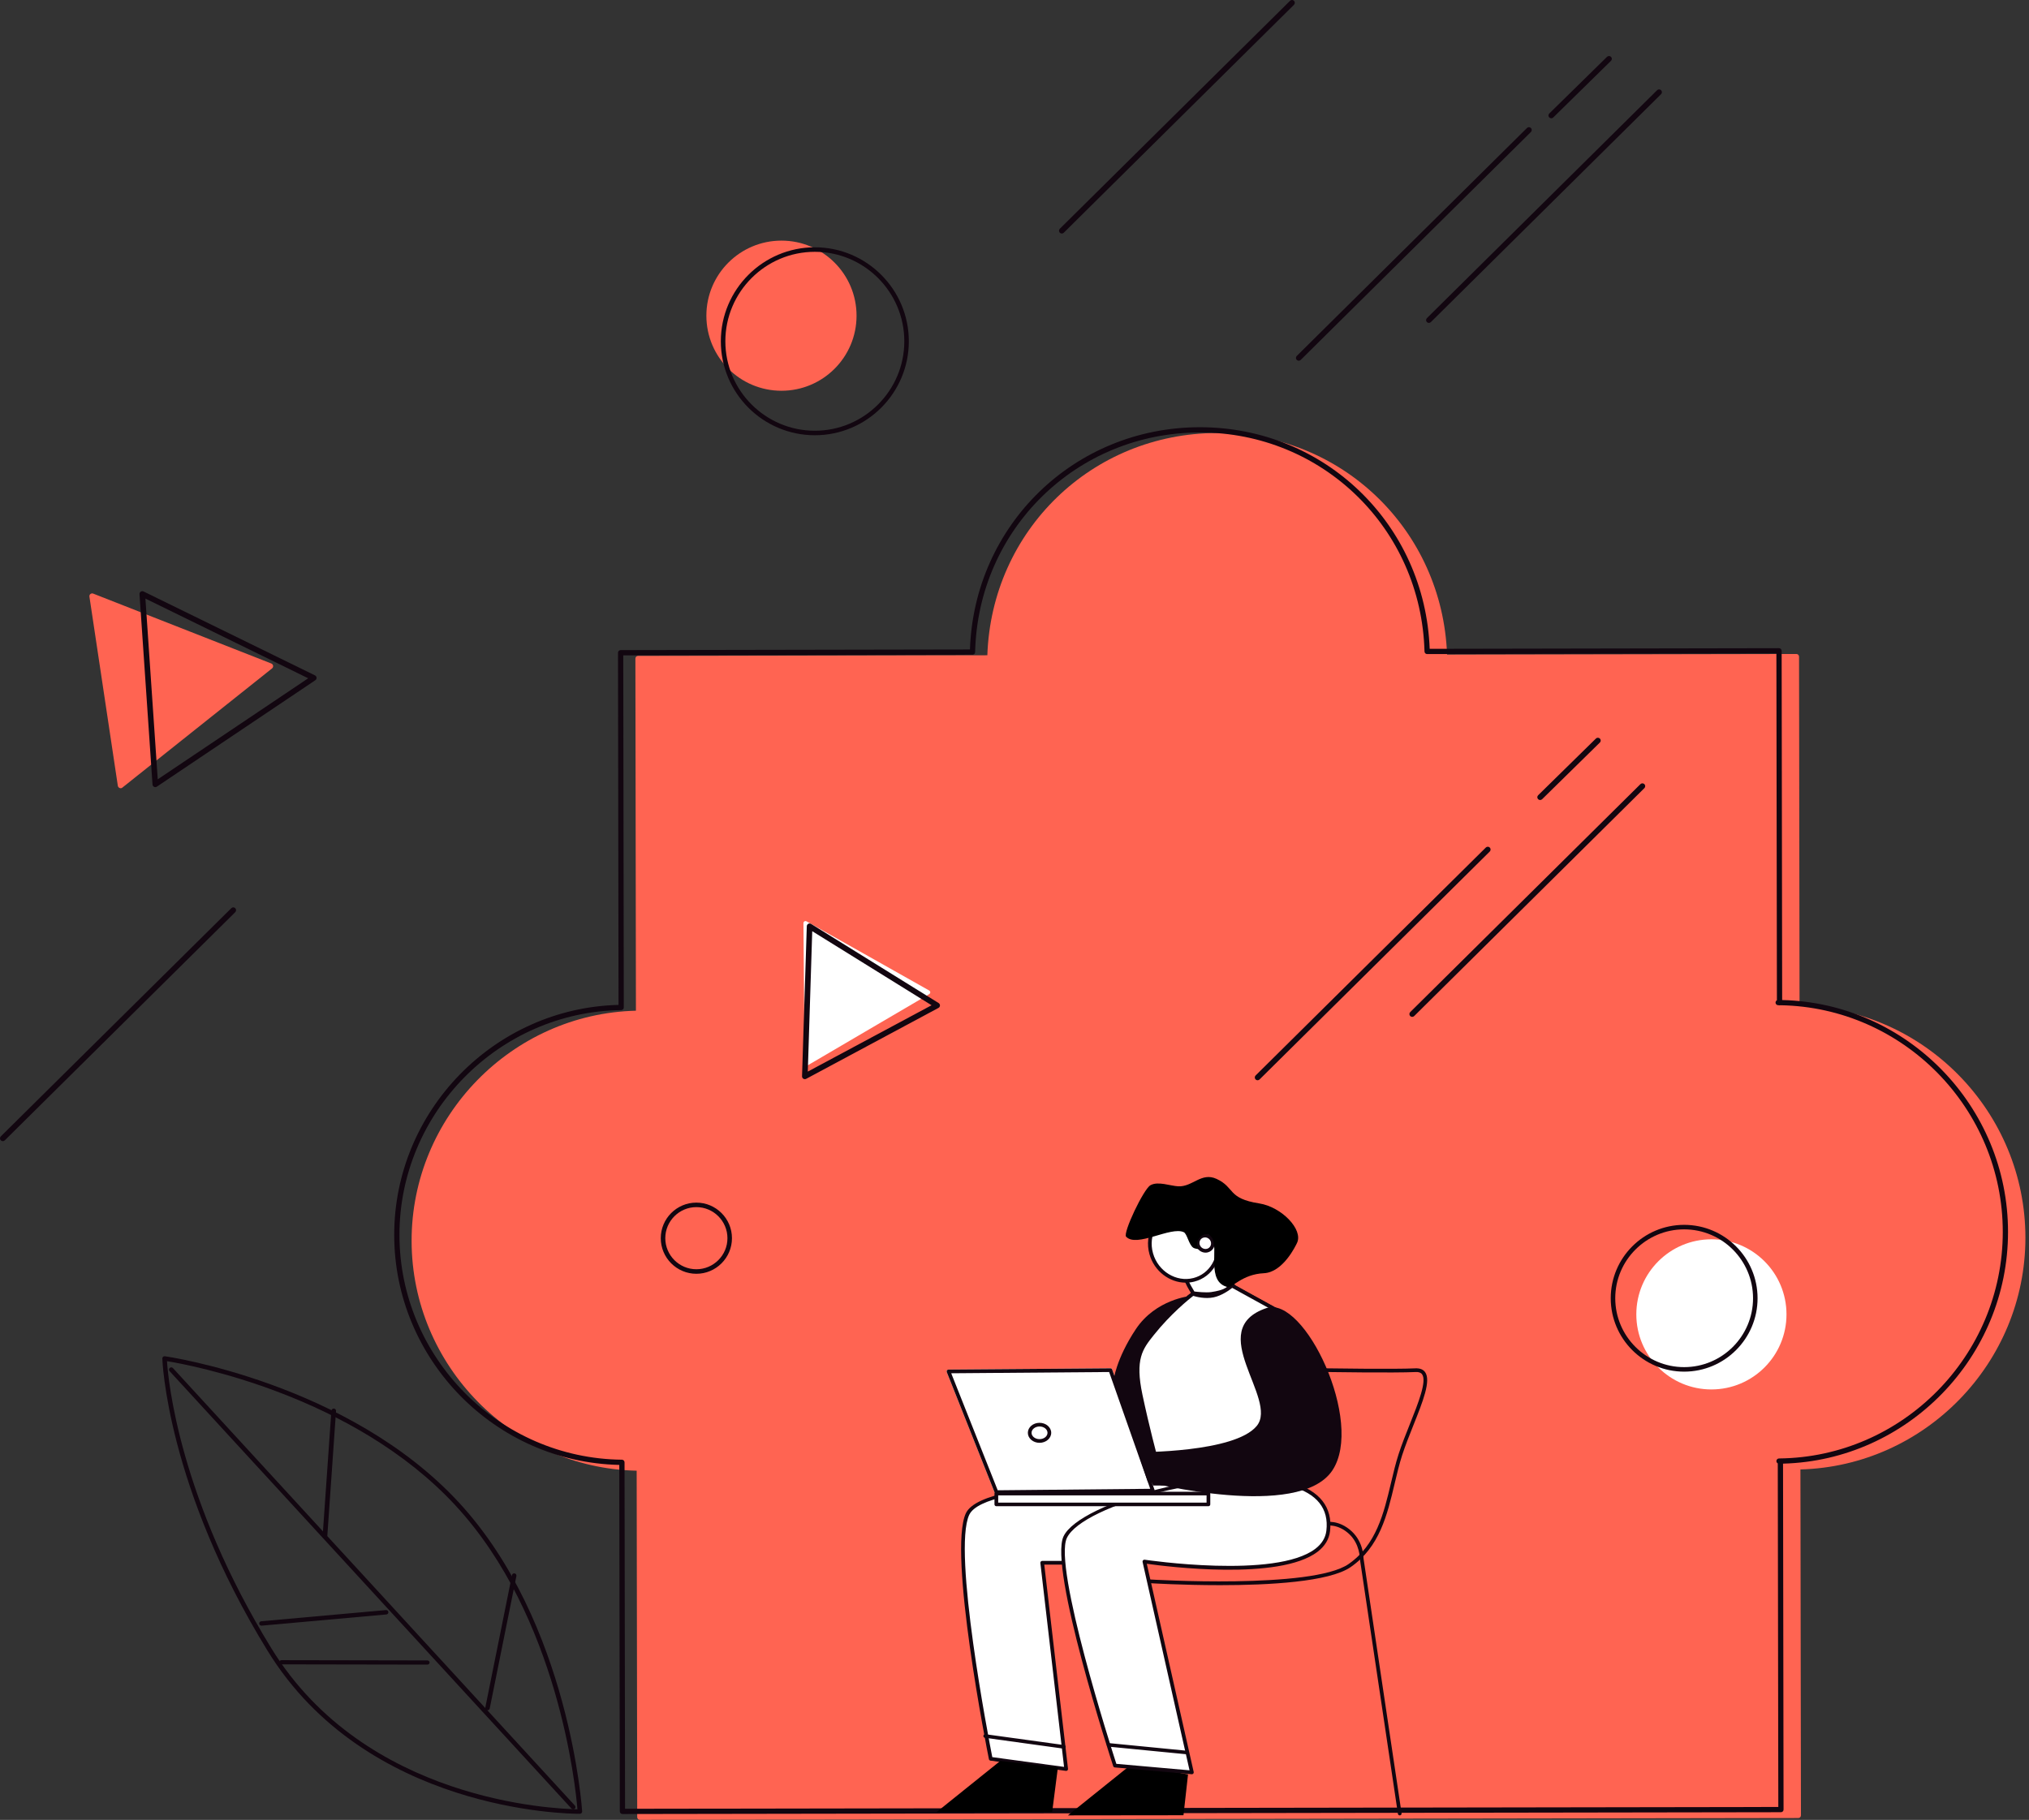 <svg xmlns="http://www.w3.org/2000/svg" width="350" height="314" viewBox="0 0 350 314">
    <rect x="0" y="0" width="350" height="314" fill="#333333" stroke="none"/>
    <g fill="none" fill-rule="evenodd">
        <g>
            <g>
                <path fill="#FF6452" d="M209.984 74.713c21.51 0 38.828 16.743 39.634 38.234l60.259-.111c.12 0 .236.048.32.132.085.086.135.202.135.32l.088 60.255c21.548.517 38.961 18.324 38.961 40.017 0 21.614-17.348 39.402-38.81 39.975l.09 59.688c0 .25-.2.455-.45.455l-199.842.312c-.119 0-.234-.048-.32-.132-.084-.084-.132-.2-.132-.32l-.093-59.785c-21.413-.46-38.787-18.141-38.824-39.62-.038-21.475 17.279-39.213 38.696-39.75l-.092-60.76c0-.252.201-.453.453-.455l60.258-.11c.731-21.502 18.04-38.309 39.596-38.345h.073z" transform="translate(-180 -1875) translate(180 1875)"/>
                <path fill="#120610" d="M206.984 73.713c21.51 0 38.828 16.743 39.634 38.234l60.259-.111c.12 0 .236.048.32.132.085.086.135.202.135.32l.088 60.255c21.548.517 38.961 18.324 38.961 40.017 0 21.614-17.348 39.402-38.81 39.975l.09 59.688c0 .25-.2.455-.45.455l-199.842.312c-.119 0-.234-.048-.32-.132-.084-.084-.132-.2-.132-.32l-.093-59.785c-21.413-.46-38.787-18.141-38.824-39.62-.038-21.475 17.279-39.213 38.696-39.75l-.092-60.76c0-.252.201-.453.453-.455l60.258-.11c.731-21.502 18.04-38.309 39.596-38.345h.073zm0 .906h-.07c-21.207.036-38.21 16.684-38.706 37.904-.006.245-.206.441-.453.441l-60.244.11.092 60.752c0 .249-.2.45-.449.454-21.125.292-38.285 17.721-38.248 38.85.036 21.134 17.252 38.506 38.377 38.725.248.002.447.205.449.45l.09 59.778 198.934-.311-.093-59.278c-.14-.076-.237-.224-.24-.398-.001-.25.2-.454.45-.456 21.286-.198 38.603-17.73 38.603-39.08 0-21.296-17.172-38.763-38.36-39.116-.046.018-.094.026-.145.026h-.002c-.056 0-.11-.01-.16-.029l-.081-.001c-.251-.002-.452-.207-.45-.457.001-.171.097-.32.237-.396l-.089-59.844-60.245.112h-.002c-.246 0-.445-.196-.453-.442-.57-21.206-17.584-37.794-38.742-37.794z" transform="translate(-180 -1875) translate(180 1875)"/>
                <path fill="#FFF" d="M139.331 183.81c-.104.07-.244.073-.352.004-.075-.042-.129-.101-.16-.18-.013-.036-.02-.082-.026-.12l-.199-24.238c0-.13.066-.247.174-.308.107-.062.248-.066.351-.004l21.167 11.937c.108.07.183.182.183.313-.004.122-.07.24-.175.308l-20.963 12.289M282.263 226.78c0-7.154 5.799-12.952 12.952-12.952 7.154 0 12.952 5.798 12.952 12.952 0 7.151-5.798 12.952-12.952 12.952-7.153 0-12.952-5.8-12.952-12.952M183.966 269.66h-4.103l4.143 35.504-13.035-1.761s-7.13-35.498-4.005-42.129c3.126-6.632 41.23-5.072 41.23-5.072l-24.23 13.458" transform="translate(-180 -1875) translate(180 1875)"/>
                <path fill="#120610" d="M171.168 303.173l12.38 1.683-4.088-35.182c-.01-.09.019-.182.08-.25.06-.069.146-.107.238-.107h4.014l23.115-12.888c-6.365-.192-37.022-.805-39.717 4.939-2.914 6.205 3.384 38.772 3.978 41.805zm12.745 2.375c-.013 0-.027 0-.042-.002l-13.016-1.768c-.134-.019-.243-.123-.27-.255-.291-1.458-7.105-35.762-3.974-42.428 3.175-6.762 39.909-5.333 41.471-5.268.144.006.265.106.298.246.032.139-.031.285-.156.354l-24.194 13.49c-.048.026-.102.04-.155.04h-3.739l4.095 35.233c.012.1-.023.198-.094.267-.059.06-.14.09-.224.09z" transform="translate(-180 -1875) translate(180 1875)"/>
                <path fill="#FFF" d="M199.114 257.371c-.05.09-.154.142-.255.142l-26.959.256h-.013c-.129 0-.244-.077-.294-.206l-8.275-20.824c-.039-.09-.025-.206.027-.296.063-.088.165-.14.268-.14l27.931-.217h.012c.128 0 .257.088.295.217l7.315 20.775c.025.101.013.205-.052.293" transform="translate(-180 -1875) translate(180 1875)"/>
                <path fill="#120610" d="M210.422 273.503c-6.441 0-11.788-.325-12.287-.358-.175-.01-.31-.163-.3-.337.012-.176.158-.34.34-.299.28.02 28.139 1.714 34.444-2.646 4.795-3.317 6.084-8.756 7.33-14.016.413-1.743.8-3.386 1.314-4.97.535-1.656 1.246-3.435 1.934-5.155 1.455-3.648 2.96-7.422 2.112-8.606-.207-.289-.586-.417-1.118-.388-3.583.178-15.398-.002-15.517-.004-.177-.002-.319-.148-.315-.324.002-.176.144-.297.325-.314.117.002 11.912.182 15.475.004.772-.03 1.332.182 1.67.655 1.053 1.467-.38 5.057-2.04 9.213-.68 1.712-1.388 3.48-1.918 5.117-.503 1.557-.889 3.19-1.3 4.92-1.273 5.377-2.59 10.936-7.588 14.39-3.687 2.551-14.073 3.118-22.561 3.118" transform="translate(-180 -1875) translate(180 1875)"/>
                <path fill="#120610" d="M241.455 313.223c-.156 0-.293-.113-.316-.272l-6.571-44.038c-.004-.076.006-2.513-1.836-4.232-1.959-1.828-3.921-1.456-4.004-1.435-.171.035-.342-.075-.377-.247-.037-.173.073-.341.244-.378.095-.02 2.363-.47 4.576 1.594 2.053 1.916 2.036 4.545 2.034 4.656l6.567 43.986c.027.174-.094.337-.27.362-.015.004-.032.004-.047.004" transform="translate(-180 -1875) translate(180 1875)"/>
                <path fill="#FFF" d="M206.754 220.089c-.972.416-2.012.902-2.012.902 0 .391 1.164 2.257 1.164 2.257s1.992.288 3.158.123c3.171-.447 3.737-1.558 3.737-1.558l-3.118-4.148s-1.958 2.006-2.93 2.424" transform="translate(-180 -1875) translate(180 1875)"/>
                <path fill="#120610" d="M206.026 222.832c.476.061 1.978.228 2.894.101 2.208-.311 3.066-.948 3.349-1.234l-2.724-3.616c-.575.567-1.943 1.862-2.743 2.205-.675.288-1.385.612-1.745.777.148.362.565 1.111.97 1.767zm2.072.782c-1.077 0-2.247-.167-2.312-.177-.092-.013-.177-.066-.225-.146-.45-.718-1.202-1.987-1.202-2.4 0-.121.073-.233.184-.285 0 0 1.037-.485 2.005-.898.74-.319 2.272-1.788 2.8-2.329.064-.066.157-.11.25-.094.095.005.182.053.237.127l3.096 4.103c.071.096.082.223.029.33-.066.129-.73 1.262-3.95 1.714-.273.04-.588.055-.912.055z" transform="translate(-180 -1875) translate(180 1875)"/>
                <path fill="#000" d="M204.934 306.154L204.149 313.2 184.211 313.223 195.201 304.396 204.934 306.154M182.484 304.952L181.501 312.626 161.569 312.647 172.556 303.821 182.484 304.952" transform="translate(-180 -1875) translate(180 1875)"/>
                <path fill="#120610" d="M205.318 223.614s-5.943.538-9.388 5.716c-3.445 5.179-3.852 8.878-3.852 8.878l4.663 12.845 2.093-.067 6.484-27.372" transform="translate(-180 -1875) translate(180 1875)"/>
                <path fill="#FFF" d="M197.495 269.466s30.568 4.612 31.745-5.266c1.954-16.381-41.758-6.659-45.42 1.073-2.54 5.364 8.596 39.296 8.596 39.296l13.285 1.17-8.206-36.273" transform="translate(-180 -1875) translate(180 1875)"/>
                <path fill="#120610" d="M192.569 304.33l12.624 1.117-8.099-35.95c-.025-.103.004-.21.077-.288.07-.079.174-.117.282-.1.226.035 22.594 3.35 29.44-1.883 1.12-.853 1.759-1.902 1.904-3.117.45-3.805-1.6-6.39-6.103-7.687-11.592-3.345-35.933 3.158-38.66 8.936-2.354 4.993 7.626 36.159 8.535 38.972zm13.032 1.793h-.029l-13.27-1.174c-.126-.011-.235-.098-.274-.219-.456-1.395-11.134-34.214-8.572-39.645 2.803-5.942 27.621-12.681 39.417-9.278 4.778 1.378 7.046 4.274 6.557 8.377-.165 1.395-.888 2.589-2.147 3.553-6.588 5.033-26.113 2.547-29.464 2.074l8.093 35.922c.023.1-.002.206-.071.28-.06.072-.148.11-.24.11z" transform="translate(-180 -1875) translate(180 1875)"/>
                <path fill="#FFF" d="M221.82 227.066l-9.394-5.18s-1.545 1.36-3.234 1.712c-1.69.353-3.525-.297-3.525-.297s-3.664 2.728-6.998 6.921c-1.913 2.408-3.395 4.2-2.032 10.604 1.36 6.405 2.849 11.762 2.849 11.762l21.237-2.333 1.097-23.19" transform="translate(-180 -1875) translate(180 1875)"/>
                <path fill="#120610" d="M205.831 223.589c-.677.525-3.88 3.087-6.791 6.748l-.052.063c-1.874 2.361-3.23 4.07-1.914 10.257 1.17 5.516 2.451 10.306 2.765 11.456l20.647-2.269 1.073-22.67-9.007-4.968c-.46.37-1.767 1.335-3.2 1.636-1.472.306-3.018-.098-3.52-.253zm-6.227 29.19c-.144 0-.27-.093-.308-.233-.015-.053-1.503-5.43-2.846-11.757-1.379-6.482.13-8.382 2.04-10.787l.05-.061c3.313-4.17 7.002-6.936 7.039-6.963.084-.067.195-.082.296-.046.02.008 1.773.619 3.347.284 1.586-.332 3.068-1.62 3.082-1.634.103-.088.25-.105.365-.038l9.37 5.166c.107.06.172.174.164.295l-1.094 23.142c-.006.157-.128.285-.283.302l-21.188 2.329c-.011.002-.023.002-.034.002z" transform="translate(-180 -1875) translate(180 1875)"/>
                <path fill="#FFF" d="M221.82 227.066l-9.394-5.18s-1.545 1.36-3.234 1.712c-1.69.353-3.525-.297-3.525-.297s-3.664 2.728-6.998 6.921c-1.913 2.408-3.395 4.2-2.032 10.604 1.36 6.405 2.849 11.762 2.849 11.762l21.237-2.333 1.097-23.19" transform="translate(-180 -1875) translate(180 1875)"/>
                <path fill="#120610" d="M205.831 223.589c-.677.525-3.88 3.087-6.791 6.748l-.052.063c-1.874 2.361-3.23 4.07-1.914 10.257 1.17 5.516 2.451 10.306 2.765 11.456l20.647-2.269 1.073-22.67-9.007-4.968c-.46.37-1.767 1.335-3.2 1.636-1.472.306-3.018-.098-3.52-.253zm-6.227 29.19c-.144 0-.27-.093-.308-.233-.015-.053-1.503-5.43-2.846-11.757-1.379-6.482.13-8.382 2.04-10.787l.05-.061c3.313-4.17 7.002-6.936 7.039-6.963.084-.067.195-.082.296-.046.02.008 1.773.619 3.347.284 1.586-.332 3.068-1.62 3.082-1.634.103-.088.25-.105.365-.038l9.37 5.166c.107.06.172.174.164.295l-1.094 23.142c-.006.157-.128.285-.283.302l-21.188 2.329c-.011.002-.023.002-.034.002z" transform="translate(-180 -1875) translate(180 1875)"/>
                <path fill="#120610" d="M216.786 246.03c3.813-4.646-9.207-16.641 1.685-20.34 6.537-2.222 16.95 19.699 11.341 28.041-5.797 8.622-31.797 1.978-31.797 1.978l-1.715-5.152s16.673.116 20.486-4.528" transform="translate(-180 -1875) translate(180 1875)"/>
                <path fill="#120610" d="M172.104 257.13l-8.019-20.188 27.24-.217 7.087 20.15-26.308.254zm27.062-.052l-7.315-20.775c-.038-.129-.167-.217-.295-.217h-.012l-27.93.217c-.104 0-.206.052-.27.14-.051.09-.065.206-.026.296l8.275 20.824c.05.129.165.206.294.206h.013l26.959-.256c.101 0 .205-.051.255-.142.065-.088.077-.192.052-.293z" transform="translate(-180 -1875) translate(180 1875)"/>
                <path fill="#FFF" d="M171.93 259.496L208.388 259.496 208.388 257.577 171.93 257.577z" transform="translate(-180 -1875) translate(180 1875)"/>
                <path fill="#120610" d="M172.187 259.26h35.944v-1.253h-35.944v1.253zm36.266.62h-36.587c-.177 0-.32-.14-.32-.311v-1.873c0-.171.143-.311.32-.311h36.587c.177 0 .319.14.319.31v1.874c0 .17-.142.31-.32.31zM179.317 246.122c-.756 0-1.375.491-1.375 1.092 0 .604.619 1.094 1.375 1.094.76 0 1.376-.49 1.376-1.094 0-.601-.616-1.092-1.376-1.092zm0 2.82c-1.11 0-2.014-.774-2.014-1.728 0-.951.904-1.726 2.014-1.726 1.111 0 2.016.775 2.016 1.726 0 .954-.905 1.728-2.016 1.728zM204.613 302.67h-.033l-13.365-1.308c-.177-.017-.304-.167-.287-.334.02-.169.176-.297.353-.275l13.365 1.308c.177.016.304.166.287.335-.018.158-.156.273-.32.273M183.507 301.71c-.016 0-.029-.002-.046-.004l-13.559-1.87c-.175-.022-.296-.182-.27-.353.024-.17.185-.287.36-.265l13.559 1.87c.175.023.298.18.273.353-.023.156-.16.269-.317.269M140.11 160.668l-.766 24.224 21.35-11.447-20.584-12.777zm-1.275 25.528c-.088 0-.177-.023-.255-.073-.146-.088-.233-.251-.23-.424l.821-25.897c.006-.173.102-.33.256-.412.151-.08.336-.077.482.016l22.007 13.66c.146.089.232.252.228.425-.006.173-.103.329-.255.411l-22.825 12.239c-.071.036-.15.055-.229.055zM265.673 138.034c-.126 0-.252-.048-.347-.142-.19-.19-.187-.496.004-.684l9.963-9.78c.191-.189.5-.185.689.005.19.189.187.494-.004.682l-9.963 9.78c-.094.093-.218.139-.342.139M216.93 186.388c-.124 0-.247-.048-.343-.144-.188-.19-.186-.496.004-.684l39.711-39.328c.19-.187.498-.185.684.003.188.19.186.498-.002.685l-39.713 39.328c-.094.094-.217.14-.34.14M243.603 175.451c-.125 0-.25-.046-.344-.142-.188-.19-.186-.496.004-.685l39.711-39.33c.19-.186.496-.184.684.004.188.19.186.498-.004.686l-39.711 39.329c-.095.092-.217.138-.34.138M267.592 20.41c-.126 0-.25-.048-.347-.144-.19-.19-.187-.495.004-.684l9.963-9.778c.191-.189.499-.185.689.004.19.19.187.495-.004.684l-9.963 9.778c-.095.094-.218.14-.342.14M224.03 62.24c-.124 0-.25-.048-.343-.142-.188-.19-.186-.498.004-.684l39.711-39.329c.19-.189.496-.186.684.003.188.19.186.496-.002.684L224.37 62.1c-.095.094-.217.14-.34.14M183.16 40.295c-.125 0-.25-.048-.344-.144-.188-.19-.187-.496.004-.684L222.53.14c.19-.189.498-.186.684.003.188.19.186.496-.004.684L183.5 40.155c-.094.094-.217.14-.34.14M246.48 55.716c-.124 0-.249-.048-.343-.144-.188-.19-.186-.496.004-.684l39.712-39.328c.192-.189.495-.184.683.004.189.19.187.496-.003.684L246.82 55.576c-.094.094-.217.14-.34.14M290.513 212.112c-6.554 0-11.884 5.333-11.884 11.886 0 6.552 5.33 11.884 11.884 11.884s11.884-5.332 11.884-11.884c0-6.553-5.33-11.886-11.884-11.886zm0 24.55c-6.983 0-12.663-5.681-12.663-12.664 0-6.984 5.68-12.665 12.663-12.665 6.983 0 12.665 5.68 12.665 12.665 0 6.983-5.682 12.664-12.665 12.664zM120.123 208.276c-2.956 0-5.36 2.406-5.36 5.36s2.404 5.357 5.36 5.357c2.955 0 5.36-2.403 5.36-5.357s-2.405-5.36-5.36-5.36zm0 11.5c-3.386 0-6.141-2.755-6.141-6.14 0-3.386 2.755-6.14 6.141-6.14s6.14 2.754 6.14 6.14c0 3.385-2.754 6.14-6.14 6.14z" transform="translate(-180 -1875) translate(180 1875)"/>
                <path fill="#FFF" d="M209.871 213.339c-.928-3.296-4.234-5.318-7.384-4.517-3.152.8-4.953 4.12-4.025 7.415.928 3.294 4.234 5.316 7.384 4.515 3.15-.8 4.953-4.12 4.025-7.413" transform="translate(-180 -1875) translate(180 1875)"/>
                <path fill="#120610" d="M203.98 209.093c-.434 0-.873.054-1.31.165-1.38.35-2.536 1.23-3.255 2.479-.774 1.345-.96 2.945-.519 4.504.874 3.106 4 5.026 6.96 4.27 1.378-.35 2.534-1.233 3.253-2.48.774-1.348.959-2.947.522-4.503-.747-2.65-3.13-4.435-5.65-4.435zm.569 12.218c-2.802 0-5.44-1.968-6.265-4.896-.486-1.727-.28-3.501.582-4.996.805-1.4 2.101-2.387 3.648-2.78 3.288-.842 6.759 1.277 7.727 4.715.487 1.725.279 3.497-.581 4.994-.805 1.4-2.102 2.389-3.648 2.781-.487.123-.979.182-1.463.182z" transform="translate(-180 -1875) translate(180 1875)"/>
                <path fill="#120610" d="M207.87 213.5c-.082 0-.164.01-.245.03-.25.063-.459.22-.586.442-.132.23-.164.5-.09.762.153.54.708.866 1.242.735.252-.064.46-.222.587-.443.133-.23.165-.499.091-.762-.129-.457-.551-.764-1-.764zm.082 2.63c-.725 0-1.403-.492-1.611-1.224-.122-.428-.067-.871.151-1.25.214-.37.563-.633.98-.737.861-.222 1.76.308 2.005 1.174.12.429.066.87-.151 1.247-.214.371-.561.635-.98.74-.13.033-.263.05-.394.05z" transform="translate(-180 -1875) translate(180 1875)"/>
                <path fill="#000" d="M206.86 215.428c.227.18-.698.048-.993-.132-.796-.483-1.074-2.422-1.674-2.7-2.245-1.04-8.113 2.713-9.938.784-.595-.627 3.002-8.2 4.186-8.875 1.311-.75 3.386.106 4.793.18 2.476.131 3.998-2.496 6.62-1.281 3.246 1.503 1.806 3.365 7.374 4.235 3.812.594 7.622 4.492 6.505 6.819-.208.43-2.382 5.068-5.726 5.221-3.737.175-5.467 2.576-6.24 2.39-3.76-.904-1.507-6.733-2.694-8.482-1.252-1.846-3.448.86-2.213 1.841" transform="translate(-180 -1875) translate(180 1875)"/>
                <path fill="#FF6452" d="M121.849 54.469c0-7.153 5.799-12.952 12.952-12.952s12.952 5.799 12.952 12.952-5.799 12.952-12.952 12.952-12.952-5.799-12.952-12.952" transform="translate(-180 -1875) translate(180 1875)"/>
                <path fill="#120610" d="M140.558 43.448c-8.512 0-15.435 6.924-15.435 15.435 0 8.51 6.923 15.434 15.435 15.434 8.51 0 15.434-6.924 15.434-15.434 0-8.511-6.923-15.435-15.434-15.435zm0 31.648c-8.941 0-16.215-7.273-16.215-16.213 0-8.941 7.274-16.215 16.215-16.215 8.94 0 16.214 7.274 16.214 16.215 0 8.94-7.274 16.213-16.214 16.213z" transform="translate(-180 -1875) translate(180 1875)"/>
                <g fill="#120610">
                    <path d="M.806.854C1.018 4.17 2.94 24.588 18.82 50.41c16.219 26.372 48.734 27.695 52.788 27.757-.319-3.843-3.296-33.206-21.018-52.394C32.962 6.683 4.777 1.5.806.854zm71.13 78.098c-2.112 0-36.767-.464-53.781-28.132C.75 22.52.005.622 0 .402-.003.287.045.177.13.1.215.023.33-.013.444.004c.314.044 31.63 4.564 50.72 25.238C70.256 45.912 72.4 78.213 72.421 78.536c.005.106-.032.212-.105.289-.073.079-.174.123-.28.127h-.1z" transform="translate(-180 -1875) translate(180 1875) translate(28 234)"/>
                    <path d="M45.713 53.21l-25.153-.045c-.216-.002-.39-.163-.39-.363 0-.199.175-.36.39-.36h.001l25.153.046c.216.002.39.163.39.363 0 .199-.175.36-.391.36M17.103 46.487c-.2 0-.37-.147-.389-.345-.02-.21.14-.395.354-.413l21.5-1.929c.217-.022.406.133.426.344.02.21-.139.394-.354.413l-21.5 1.929-.037.001M28.065 31.312h-.028c-.222-.016-.389-.201-.374-.415l1.5-21.505c.016-.216.228-.365.429-.363.222.015.39.2.374.415l-1.5 21.504c-.014.207-.191.364-.401.364M56.098 61.087c-.026 0-.052-.002-.078-.008-.21-.042-.347-.25-.304-.462l4.601-22.842c.043-.211.25-.358.458-.306.21.043.347.248.304.46l-4.601 22.844c-.037.185-.2.314-.38.314" transform="translate(-180 -1875) translate(180 1875) translate(28 234)"/>
                    <path d="M70.877 78.183c-.106 0-.211-.042-.288-.126L1.255 2.577c-.145-.16-.135-.408.024-.552.16-.146.407-.138.553.023l69.333 75.48c.146.158.135.406-.023.552-.075.069-.17.103-.265.103" transform="translate(-180 -1875) translate(180 1875) translate(28 234)"/>
                </g>
                <g>
                    <path fill="#FF6452" d="M5.69 33.889c-.127.115-.315.146-.473.073-.111-.04-.194-.112-.25-.214-.025-.044-.045-.105-.059-.157L.005.938C-.02.76.047.592.18.488.313.386.501.355.653.417l30.736 12.067c.158.073.279.211.304.388.019.165-.048.334-.175.449L5.689 33.889" transform="translate(-180 -1875) translate(180 1875) translate(15.42 102)"/>
                    <path fill="#120610" d="M9.664 1.281l2.128 31.18L37.744 15.03 9.664 1.28zm1.704 32.528c-.073 0-.145-.017-.213-.05-.154-.075-.257-.228-.268-.4L8.645.514c-.011-.172.07-.337.213-.433.144-.095.327-.107.48-.032l29.58 14.483c.155.075.257.228.269.4.011.171-.07.337-.212.433L11.637 33.727c-.082.053-.175.082-.27.082z" transform="translate(-180 -1875) translate(180 1875) translate(15.42 102)"/>
                </g>
                <path fill="#120610" d="M.484 196.896c-.125 0-.25-.048-.344-.143-.188-.19-.186-.496.003-.685L39.9 156.697c.19-.19.497-.187.684.002.189.19.187.496-.003.685L.824 196.755c-.094.095-.218.14-.34.14" transform="translate(-180 -1875) translate(180 1875)"/>
            </g>
        </g>
    </g>
</svg>
